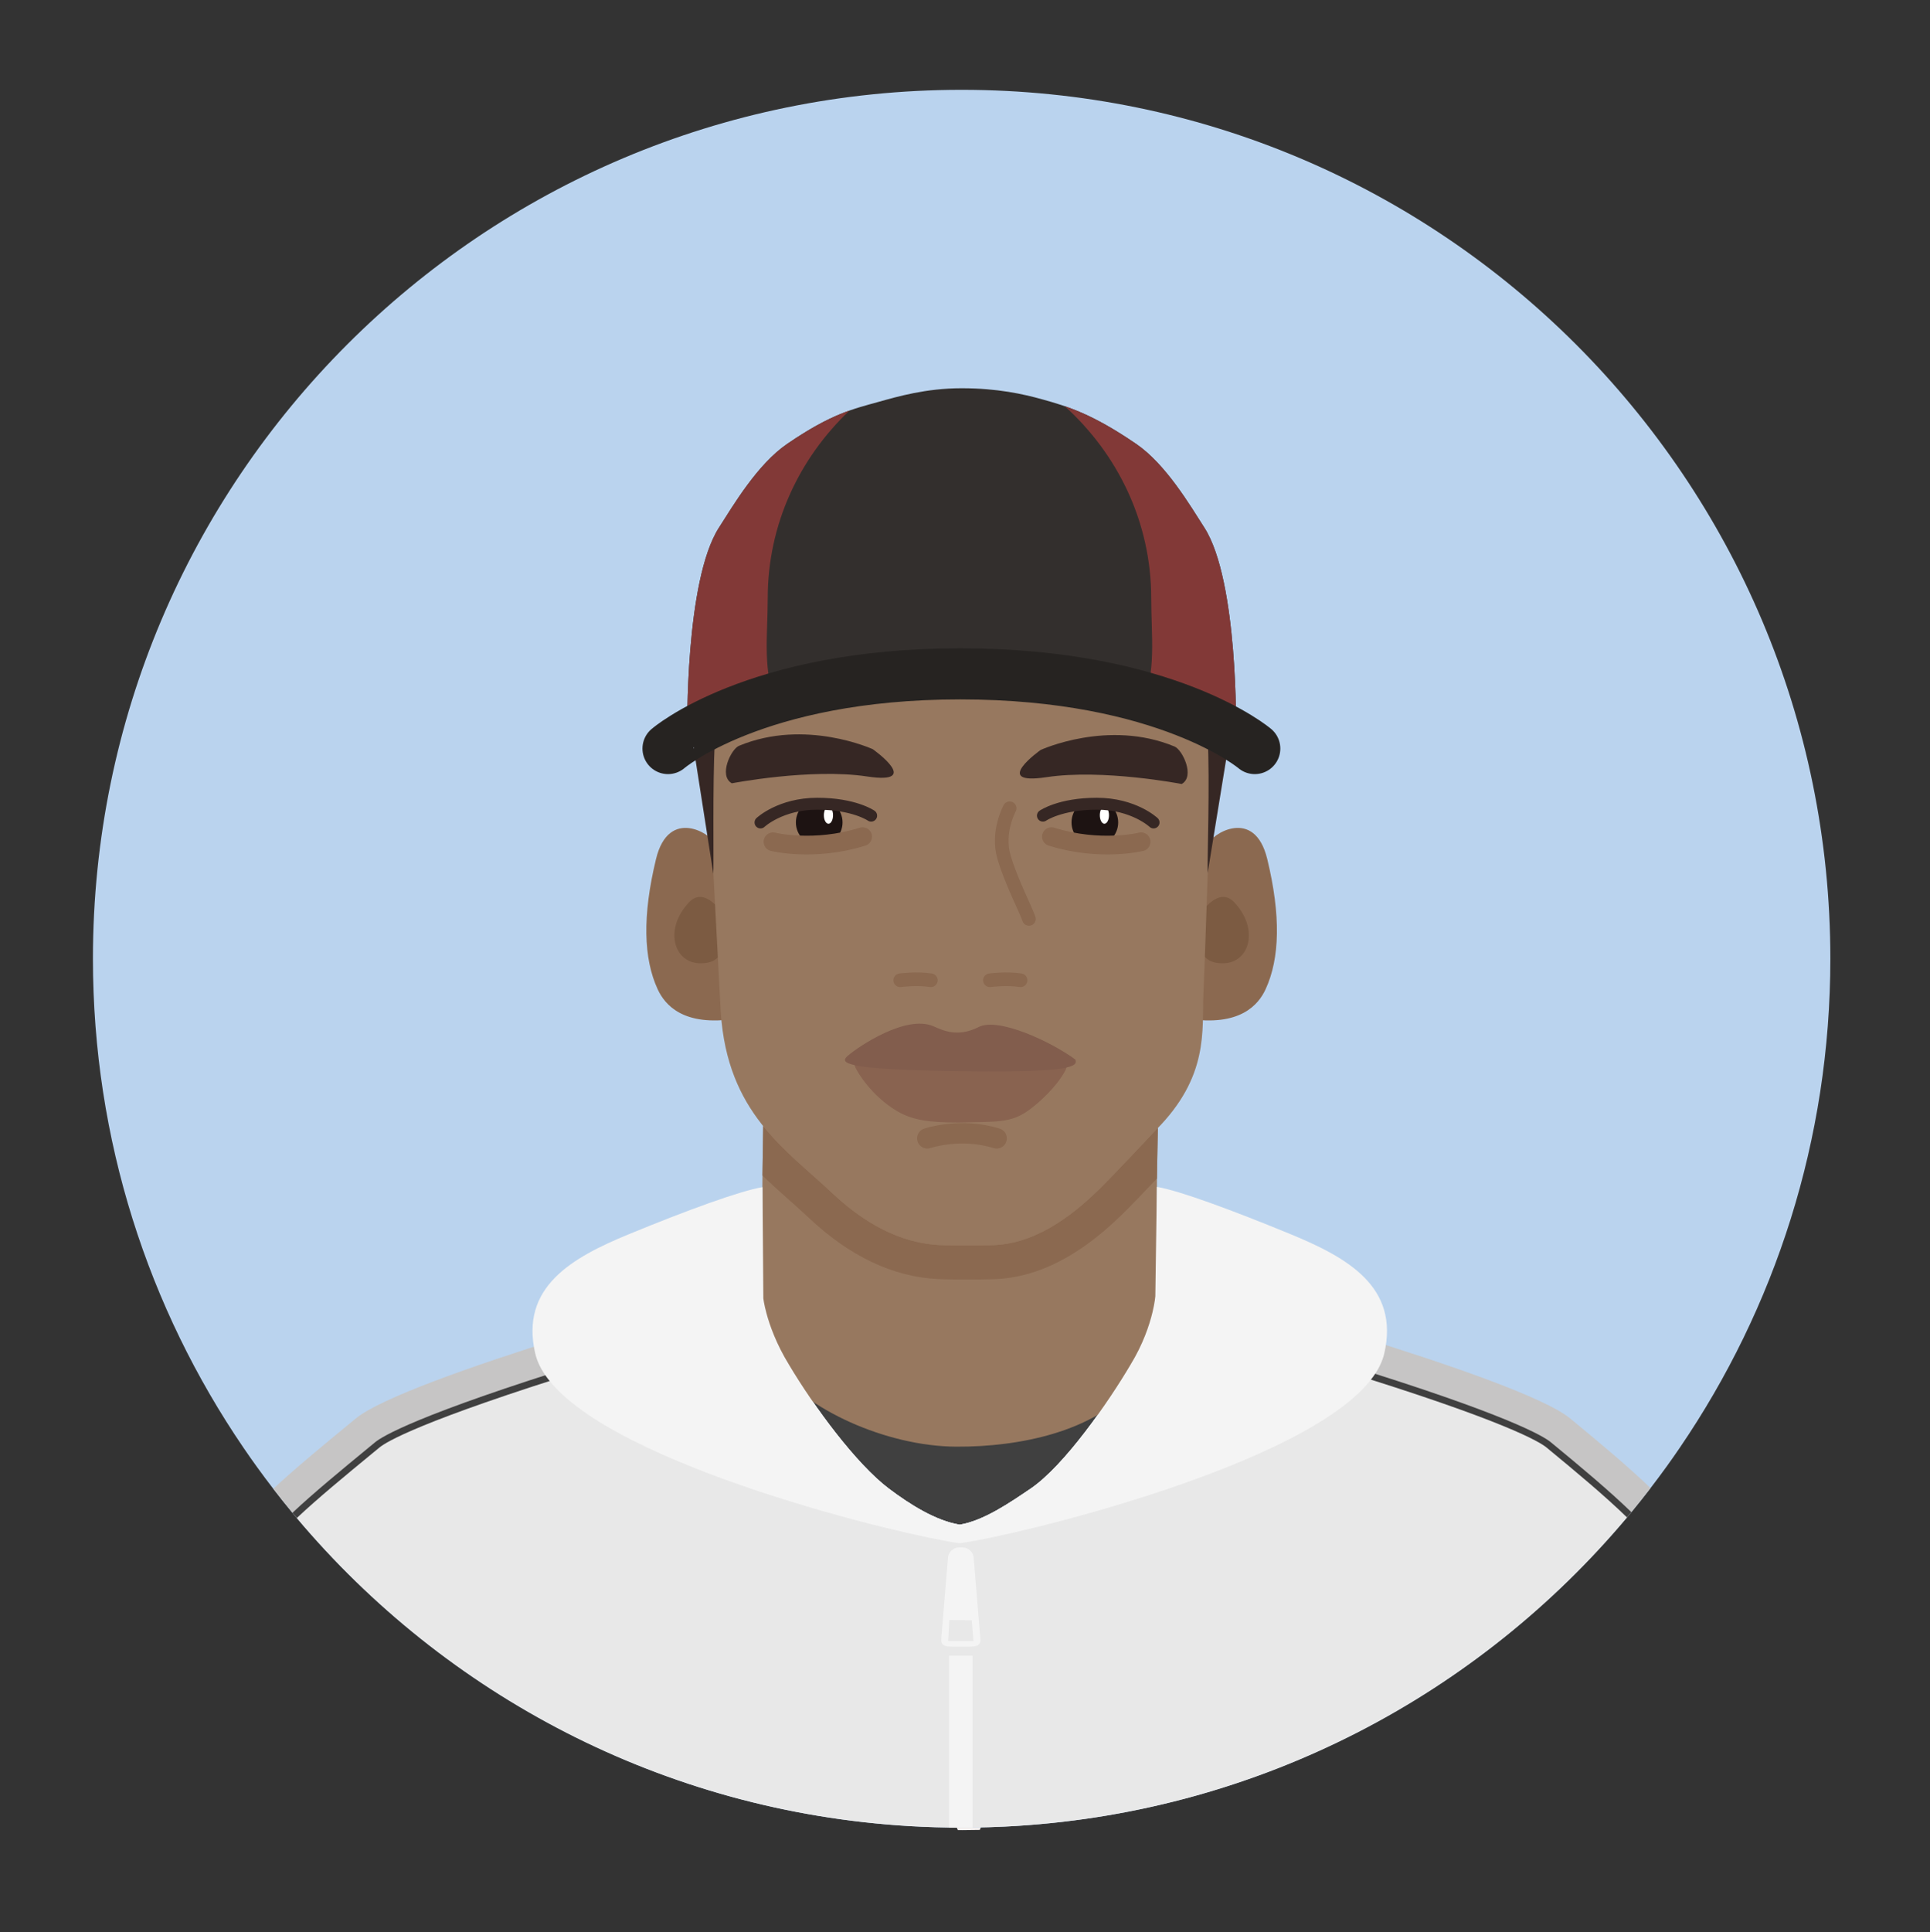 <?xml version="1.0" encoding="utf-8"?>
<!-- Generator: Adobe Illustrator 16.0.0, SVG Export Plug-In . SVG Version: 6.00 Build 0)  -->
<!DOCTYPE svg PUBLIC "-//W3C//DTD SVG 1.1//EN" "http://www.w3.org/Graphics/SVG/1.1/DTD/svg11.dtd">
<svg version="1.1" id="Layer_1" xmlns="http://www.w3.org/2000/svg" xmlns:xlink="http://www.w3.org/1999/xlink" x="0px" y="0px"
	 width="1133.673px" height="1134.694px" viewBox="0 0 1133.673 1134.694" enable-background="new 0 0 1133.673 1134.694"
	 xml:space="preserve">
<rect x="0" y="0" width="1133.673" height="1134.694" fill="#333333" stroke="none"/>
<path fill="#F4F0EF" d="M576.561,1070.349c0,1.57-0.38,3.03-1.05,4.29c-3.37,0.08-6.75,0.12-10.12,0.13c-0.91,0-1.82,0-2.721-0.01
	c-0.709-1.28-1.109-2.79-1.109-4.41c0-4.68,3.35-8.46,7.5-8.46C573.202,1061.889,576.561,1065.669,576.561,1070.349z"/>
<g>
	<path fill="#BAD3EE" d="M1075.143,563.02c0,106.439-32.59,205.27-88.35,287.039c-2.531,3.73-5.121,7.422-7.76,11.08
		c-3.102,4.301-6.271,8.551-9.5,12.75c-3.67,4.781-7.432,9.49-11.271,14.131c-0.42,0.52-0.85,1.029-1.279,1.539
		c-0.43,0.521-0.859,1.031-1.291,1.541c-87.02,103.59-214.488,172.07-358.078,181.17c-2.49,0.16-4.99,0.301-7.49,0.42
		c-6.26,0.301-12.531,0.49-18.811,0.57c-1.689,0.02-3.371,0.039-5.061,0.039c-1.57,0-3.129,0-4.69-0.01
		c-1.37-0.01-2.739-0.02-4.109-0.039c-5.23-0.08-10.45-0.23-15.67-0.461c-2.53-0.109-5.061-0.24-7.591-0.389
		c-144.27-8.561-272.409-77.051-359.85-180.932c-0.43-0.51-0.86-1.02-1.29-1.529c-0.42-0.51-0.85-1.02-1.28-1.539
		c-3.84-4.631-7.59-9.33-11.26-14.102c-3.189-4.129-6.32-8.318-9.38-12.549c-2.76-3.811-5.47-7.67-8.12-11.561
		c-55.811-81.8-88.43-180.68-88.43-287.17c0-281.82,228.46-510.27,510.28-510.27C846.682,52.75,1075.143,281.2,1075.143,563.02z"/>
	<path fill="#404040" d="M676.963,770.661c-1.811,7.489-5.5,18.709-12.91,30.789c-12.67,21.551-38.83,59.34-58.75,72.82
		c-11.92,8.061-27.48,18.811-41.55,21.109c-14.07-2.299-29.04-11.709-41.55-21.109c-19.23-14.439-44.15-48.27-58.75-72.82
		c-7.46-12.16-11.301-23.05-13.23-30.199c1.04-0.291,1.93-0.53,2.66-0.73h223.559C676.614,770.57,676.784,770.61,676.963,770.661z"
		/>
	<path fill="#E8E8E8" d="M956.983,889.559c-0.43,0.521-0.859,1.031-1.291,1.541c-87.02,103.59-214.488,172.07-358.078,181.17
		c-2.49,0.16-4.99,0.301-7.49,0.42c-6.26,0.301-12.531,0.49-18.811,0.57c-1.689,0.02-3.371,0.039-5.061,0.039
		c-1.57,0-3.129,0-4.69-0.01c-1.37-0.01-2.739-0.02-4.109-0.039c-5.23-0.08-10.45-0.23-15.67-0.461
		c-2.53-0.109-5.061-0.24-7.591-0.389c-144.27-8.561-272.409-77.051-359.85-180.932c-0.43-0.51-0.86-1.02-1.29-1.529
		c2.15-2.02,4.39-4.07,6.72-6.16c0.78-0.699,1.57-1.4,2.36-2.1c1.44-1.279,2.92-2.57,4.42-3.881c1-0.869,2.021-1.75,3.05-2.619
		c0.511-0.439,1.03-0.891,1.55-1.33c8.311-7.109,17.391-14.58,26.98-22.471l3.56-2.93c0.12-0.1,0.25-0.209,0.41-0.32
		c0.12-0.1,0.261-0.199,0.41-0.309c0.17-0.121,0.36-0.262,0.57-0.4c0.2-0.131,0.42-0.281,0.649-0.43c0.24-0.15,0.5-0.32,0.78-0.49
		s0.58-0.35,0.9-0.541c0.189-0.119,0.39-0.229,0.59-0.35c0.85-0.49,1.82-1.02,2.95-1.609c0.229-0.131,0.47-0.25,0.72-0.381
		c0.25-0.129,0.51-0.26,0.77-0.389c0.521-0.262,1.07-0.541,1.65-0.82c0.29-0.15,0.59-0.291,0.9-0.441
		c0.3-0.148,0.62-0.299,0.939-0.449c0.8-0.381,1.641-0.779,2.54-1.189c0.55-0.25,1.11-0.51,1.7-0.771
		c0.77-0.35,1.58-0.699,2.42-1.068c0.42-0.191,0.85-0.371,1.29-0.561c2.51-1.09,5.31-2.26,8.45-3.529
		c0.42-0.17,0.859-0.342,1.3-0.521c0.71-0.279,1.43-0.57,2.17-0.859c0.37-0.15,0.74-0.289,1.12-0.439
		c0.37-0.15,0.76-0.301,1.14-0.451c0.62-0.24,1.25-0.49,1.88-0.729c0,0,0,0,0.011,0c0.63-0.25,1.279-0.5,1.939-0.75
		c0.061-0.021,0.13-0.051,0.19-0.07c0.6-0.23,1.2-0.461,1.81-0.691c0.391-0.148,0.771-0.289,1.17-0.439
		c1.561-0.6,3.19-1.199,4.87-1.82c1.271-0.459,2.57-0.939,3.9-1.43c0.58-0.219,1.17-0.43,1.77-0.641c2.53-0.92,5.19-1.869,7.98-2.85
		c0.97-0.34,1.95-0.68,2.95-1.029c1.989-0.699,4.05-1.41,6.18-2.141c0.53-0.18,1.06-0.369,1.6-0.549
		c1.08-0.371,2.17-0.74,3.28-1.121c0.71-0.23,1.41-0.469,2.13-0.719c2.11-0.711,4.28-1.432,6.51-2.17
		c1.051-0.352,2.11-0.701,3.181-1.061c1.12-0.361,2.25-0.74,3.399-1.121c0.891-0.289,1.79-0.59,2.7-0.879
		c0.64-0.201,1.28-0.41,1.93-0.631c1.95-0.629,3.94-1.27,5.96-1.92c0.681-0.219,1.36-0.439,2.04-0.66
		c0.69-0.219,1.381-0.439,2.07-0.66c2.09-0.66,4.21-1.329,6.37-2.02c1.38-0.43,2.77-0.869,4.17-1.31c3.03-0.95,6.15-1.921,9.34-2.91
		c8.29-2.569,16.521-5.069,24.521-7.47c1.06-0.32,2.109-0.641,3.16-0.95c0.79-0.24,1.59-0.479,2.38-0.71
		c0.79-0.24,1.59-0.48,2.37-0.71c1.05-0.31,2.079-0.61,3.109-0.921c0.24-0.069,0.48-0.139,0.71-0.209
		c1.181-0.35,2.36-0.7,3.521-1.041c1.399-0.42,2.8-0.819,4.17-1.229c1.25-0.36,2.49-0.729,3.72-1.09c0.67-0.19,1.33-0.38,1.99-0.58
		c0.64-0.18,1.27-0.37,1.899-0.55c1.73-0.51,3.44-1,5.12-1.49c0.771-0.22,1.54-0.449,2.29-0.66c7.33-2.119,14.141-4.07,20.23-5.789
		c0.819-0.23,1.63-0.461,2.43-0.69c0.24-0.07,0.48-0.14,0.72-0.2c0.811-0.23,1.61-0.46,2.391-0.68c0.67-0.19,1.319-0.37,1.97-0.551
		c0.72-0.199,1.42-0.399,2.11-0.59c0.43-0.13,0.859-0.24,1.279-0.359c0.721-0.211,1.42-0.4,2.101-0.59
		c0.26-0.07,0.51-0.141,0.76-0.211c0.26-0.08,0.51-0.14,0.76-0.209c0.391-0.11,0.771-0.221,1.141-0.32
		c0.22-0.061,0.43-0.12,0.64-0.18c0.87-0.24,1.7-0.471,2.5-0.701c0.5-0.129,0.97-0.26,1.43-0.389c0.19-0.051,0.38-0.101,0.561-0.15
		c0.62-0.17,1.21-0.34,1.779-0.49c0.08-0.03,0.16-0.051,0.24-0.07c0.2-0.06,0.4-0.109,0.59-0.16c0.04-0.01,0.07-0.029,0.101-0.029
		c0.03-0.01,0.06-0.021,0.09-0.021c0.74-0.21,1.42-0.399,2.05-0.569c1.93,7.149,5.771,18.039,13.23,30.199
		c14.6,24.551,39.52,58.381,58.75,72.82c12.51,9.4,27.479,18.811,41.55,21.109c14.07-2.299,29.63-13.049,41.55-21.109
		c19.92-13.48,46.08-51.27,58.75-72.82c7.41-12.08,11.1-23.3,12.91-30.789c0.75,0.199,1.59,0.43,2.52,0.68
		c0.17,0.05,0.35,0.1,0.529,0.15c0.631,0.17,1.291,0.359,2,0.549c0.25,0.07,0.5,0.141,0.76,0.201c0.65,0.18,1.342,0.369,2.051,0.559
		c0.02,0.011,0.041,0.021,0.061,0.021c0.84,0.24,1.73,0.479,2.65,0.729s1.879,0.511,2.879,0.791c0.08,0.029,0.17,0.05,0.26,0.07
		c0.84,0.229,1.711,0.469,2.611,0.719c0.439,0.131,0.898,0.25,1.359,0.381c1.129,0.32,2.311,0.64,3.52,0.98
		c0.92,0.26,1.859,0.52,2.83,0.789c0.83,0.23,1.67,0.461,2.529,0.7c0.641,0.181,1.281,0.36,1.941,0.55
		c0.51,0.141,1.029,0.28,1.549,0.43c0.461,0.131,0.92,0.261,1.391,0.391c0.561,0.16,1.119,0.32,1.689,0.47
		c1.85,0.53,3.74,1.06,5.68,1.61c1.041,0.3,2.092,0.59,3.15,0.89c0.621,0.181,1.24,0.36,1.871,0.54
		c1.059,0.301,2.139,0.6,3.219,0.91c0.82,0.24,1.641,0.471,2.471,0.71c0.641,0.181,1.289,0.37,1.939,0.56
		c0.66,0.19,1.311,0.371,1.971,0.561c0.27,0.08,0.539,0.15,0.811,0.23c0.67,0.199,1.35,0.39,2.029,0.59
		c1.359,0.39,2.74,0.789,4.131,1.189c0.959,0.28,1.93,0.561,2.898,0.85c0.371,0.101,0.73,0.211,1.102,0.32
		c1.1,0.311,2.219,0.641,3.34,0.971c0.039,0.01,0.068,0.02,0.109,0.029c1.16,0.33,2.33,0.68,3.52,1.03
		c0.051,0.021,0.109,0.03,0.16,0.05c3,0.881,6.041,1.77,9.121,2.68c1.119,0.33,2.238,0.67,3.369,1
		c5.641,1.681,11.391,3.4,17.199,5.16c1.371,0.42,2.74,0.84,4.121,1.26c0.08,0.021,0.16,0.051,0.24,0.07
		c1.439,0.44,2.879,0.891,4.33,1.33c4.629,1.42,9.1,2.811,13.389,4.16c0.721,0.221,1.43,0.45,2.141,0.67
		c2.82,0.891,5.57,1.76,8.26,2.619c0.67,0.211,1.34,0.432,2,0.641c0.66,0.211,1.311,0.42,1.961,0.631
		c3.459,1.109,6.779,2.189,9.99,3.24c1.639,0.539,3.26,1.068,4.84,1.6c1.67,0.549,3.309,1.1,4.91,1.639
		c0.52,0.172,1.039,0.352,1.549,0.521c1.029,0.34,2.041,0.689,3.041,1.029c0.449,0.15,0.889,0.301,1.33,0.439
		c1.869,0.641,3.68,1.271,5.449,1.881c0.5,0.17,1,0.34,1.5,0.52c0.58,0.201,1.15,0.4,1.709,0.59c0.891,0.311,1.771,0.621,2.641,0.93
		c0.471,0.16,0.939,0.33,1.41,0.49c0.461,0.17,0.92,0.33,1.381,0.49c1.35,0.48,2.66,0.951,3.939,1.41
		c2.721,0.98,5.301,1.92,7.74,2.83c1.02,0.381,2.01,0.75,2.969,1.109c0.771,0.291,1.531,0.58,2.271,0.861
		c0.67,0.26,1.33,0.51,1.979,0.76c0.32,0.119,0.641,0.24,0.961,0.369c0.131,0.051,0.27,0.1,0.4,0.15c0.5,0.189,0.99,0.391,1.48,0.58
		c0.18,0.061,0.35,0.131,0.52,0.199c0.33,0.131,0.65,0.25,0.969,0.381c0.41,0.16,0.801,0.32,1.201,0.48
		c0.549,0.209,1.08,0.42,1.609,0.639c0.311,0.121,0.631,0.25,0.939,0.381c1.102,0.439,2.16,0.869,3.191,1.301
		c0.51,0.209,1.01,0.408,1.5,0.619c3.93,1.641,7.229,3.1,10,4.391c0.699,0.32,1.359,0.629,1.979,0.93
		c0.631,0.299,1.221,0.59,1.791,0.869c0.289,0.141,0.561,0.281,0.83,0.42c0.27,0.131,0.529,0.26,0.789,0.4
		c0.51,0.26,0.99,0.51,1.441,0.75c0.24,0.131,0.479,0.25,0.709,0.381c0.609,0.33,1.17,0.639,1.68,0.93
		c0.41,0.24,0.791,0.459,1.141,0.67c0.26,0.16,0.51,0.32,0.74,0.459c0.141,0.08,0.27,0.17,0.391,0.25
		c0.189,0.121,0.369,0.24,0.529,0.34c0.459,0.311,0.84,0.592,1.141,0.82c0.039,0.031,0.09,0.061,0.129,0.09
		c0.01,0.012,0.01,0.012,0.02,0.021c0.021,0.02,0.031,0.029,0.051,0.039c0.08,0.061,0.15,0.121,0.211,0.17
		c1.26,1.041,2.5,2.061,3.738,3.08c2.471,2.051,4.91,4.07,7.311,6.061c1.201,1,2.391,1.99,3.57,2.98
		c1.18,0.979,2.35,1.969,3.51,2.939c1.16,0.98,2.311,1.949,3.439,2.92c1.141,0.959,2.26,1.92,3.371,2.879
		c1.109,0.961,2.219,1.91,3.299,2.842c1.932,1.68,3.82,3.34,5.66,4.969c0.23,0.211,0.471,0.42,0.701,0.621
		c1.039,0.92,2.059,1.84,3.059,2.74c2.592,2.35,5.07,4.648,7.451,6.908C955.493,888.12,956.243,888.84,956.983,889.559z"/>
	<g>
		<path fill="#97785F" d="M680.633,626.54c0,0-0.131,10.11-0.371,25.42c-0.049,3.271-0.109,6.771-0.16,10.471c0,0,0,0,0,0.01
			c-0.129,7.43-0.27,15.63-0.439,24.21c-0.029,1.8-0.061,3.61-0.08,5.44c-0.16,19.539,0.59,40.56,0.48,58.689
			c-0.029,4.03-0.1,7.92-0.23,11.61c-0.109,3.13-0.23,6.13-0.35,8.96c-0.48,11.609-1.01,20.41-1.57,24.41
			c-2.65,7.359-8.67,13.84-13.689,19.51c-22.07,25.029-64.371,34.49-102.5,34.301c-41.3-0.23-88.83-22.09-106.979-47.381
			c-2.061-2.87-3.74-5.79-4.98-8.72c-0.74-4-1.26-11.681-1.59-21.66c-0.14-4.11-0.25-8.61-0.33-13.399
			c-0.04-2.341-0.07-4.75-0.1-7.221c-0.2-18.51-0.091-40.359,0.14-60.88c0.03-2.06,0.05-4.101,0.08-6.12
			c0.1-8.01,0.21-15.73,0.34-22.88c0.04-2.899,0.09-5.71,0.14-8.41c0.351-19.75,0.7-33.43,0.7-33.43c1.29,1.26,2.63,2.489,3.99,3.69
			c8.31,7.359,17.81,13.859,28.48,21.239c13.92,9.63,45.59,28.91,75.529,28.94c0,0,27.151,3.75,59.19-9.24
			c17.16-6.95,35.471-15.78,51.971-28.801C671.772,632.581,677.352,629.67,680.633,626.54z"/>
		<g>
			<path fill="#8B6950" d="M420.025,495.666c-1.735-5.667-27.189-22.166-34.689,8.834c-8.036,33.218-7.403,58.33,1,76.5
				c4.162,9,14.991,22.166,46.209,17.166S427.703,520.75,420.025,495.666z"/>
			<path fill="#7C5B42" d="M425.81,538.418c0,0-11.16-18.889-20.932-8.659c-14.875,15.574-9.335,35.343,5.861,35.926
				c15.194,0.582,13.998-12.173,13.998-12.173L425.81,538.418z"/>
		</g>
		<g>
			<path fill="#8B6950" d="M709.694,495.666c1.734-5.667,27.189-22.166,34.689,8.834c8.035,33.218,7.402,58.33-1,76.5
				c-4.162,9-14.992,22.166-46.209,17.166C665.956,593.167,702.016,520.75,709.694,495.666z"/>
			<path fill="#7C5B42" d="M703.909,538.418c0,0,11.16-18.889,20.932-8.659c14.875,15.574,9.336,35.343-5.861,35.926
				c-15.193,0.582-13.998-12.173-13.998-12.173L703.909,538.418z"/>
		</g>
		<path fill="#8B6950" d="M678.883,663.67c0,0-24.471,26.149-33,34.5c-12.5,12.22-34.701,31.75-61.67,33
			c-8.08,0.369-23.96,0.39-32.161,0c-17.52-0.84-39.34-8-63.17-30.5c-13.4-12.65-28.32-24.11-40.58-39.36
			c-0.13,7.149-0.24,14.87-0.34,22.88c-0.03,2.02-0.05,4.061-0.08,6.12c5.3,5.17,10.63,9.91,15.7,14.42
			c4.05,3.601,7.88,7,11.569,10.479c23.921,22.58,49.48,34.67,75.95,35.931c5.65,0.271,13.011,0.31,16.89,0.31
			c6.67,0,12.92-0.109,17.15-0.3c15.289-0.71,30.75-5.899,45.949-15.42c12.43-7.78,22.371-17,28.781-23.271
			c4.369-4.279,12.52-12.789,19.709-20.369c0.02-1.83,0.051-3.641,0.08-5.44c0.17-8.58,0.311-16.78,0.439-24.21
			C679.704,662.85,679.293,663.26,678.883,663.67z"/>
		<path fill="#97785F" d="M711.883,435.17c0,0-3.5,114-5,148.5c-0.92,21.17,3.5,48.5-28,80c0,0-24.471,26.149-33,34.5
			c-12.5,12.22-34.701,31.75-61.67,33c-8.08,0.369-23.96,0.39-32.161,0c-17.52-0.84-39.34-8-63.17-30.5
			c-27.51-25.971-61.5-47-65.5-106l-4.96-93.7l-2.04-64.8l5.85-3.93l39.82-26.74l103-12.66l109.331,11.66L711.883,435.17z"/>
		<path fill="#362724" d="M709.383,433c1.359,26.16-0.32,74.105,0,79.625l11.75-72.125L709.383,433z"/>
		<path fill="#362724" d="M419.883,435c-1.359,26.16-0.555,72.605-0.875,78.125l-11.625-74.375L419.883,435z"/>
		<path fill="#332F2D" d="M726.026,429.667c0,0,1.473-88.514-18.604-119.799c-8.408-13.103-22.605-37.234-40.068-49.18
			c-25.973-17.769-40.324-22.031-55.211-26.188c-11.092-3.097-26.355-6.5-47.105-6.5h-0.333c-20.75,0-37.548,4.903-48.639,8
			c-14.889,4.157-27.705,6.919-53.678,24.688c-17.462,11.946-31.661,36.078-40.068,49.18
			c-20.075,31.285-18.603,119.799-18.603,119.799L560.209,390.5L726.026,429.667z"/>
		<path fill="#823937" d="M726.022,429.67l-55.611-15.1c9.068-19.34,5.797-40.77,5.797-63.32c0-44.39-19.518-84.43-50.812-112.73
			c11.041,3.8,23.6,9.61,41.963,22.17c17.459,11.94,31.658,36.08,40.062,49.18C727.497,341.15,726.022,429.67,726.022,429.67z"/>
		<path fill="#823937" d="M450.963,351.25c0,22.46-3.313,43.81,5.682,63.09l-52.931,15.33c0,0-1.465-88.52,18.603-119.8
			c8.413-13.1,22.611-37.24,40.072-49.18c16.016-10.96,27.035-16.21,36.612-19.6C469.336,269.21,450.963,308.19,450.963,351.25z"/>
		<path fill="none" stroke="#8B6950" stroke-width="8" stroke-linecap="round" stroke-miterlimit="10" d="M593.049,474.667
			c0,0-7.666,14-3.332,28.667C594.049,518,602.049,533,604.383,539.667"/>
		<g>
			<path fill="none" stroke="#8B6950" stroke-width="8" stroke-linecap="round" stroke-miterlimit="10" d="M581.465,575.667
				c0,0,9.668-1.333,18,0"/>
			<path fill="none" stroke="#8B6950" stroke-width="8" stroke-linecap="round" stroke-miterlimit="10" d="M528.8,575.667
				c0,0,9.667-1.333,18,0"/>
		</g>
		<path fill="#896350" d="M525.811,619.709l-0.021-0.06c0.286,0.591,1.535,2.931,4.248,5.729c7.309-2.43,20.242-4.049,34.967-4.049
			c14.607,0,27.437,1.59,34.777,3.989c1.451-1.979,2.754-4.239,4.109-6.8c3.008-5.68,8.412-3.609,14.428-0.77
			c6.018,2.84,10.371,5.379,7.363,11.06c-4.844,9.143-15.074,18.726-21.955,23.565c-10.129,7.122-18.662,6.284-38.405,6.785
			c-0.879,0.029-1.747,0.039-2.605,0.039c-16.792,0-26.774-1.355-35.808-6.699c-15.372-9.096-23.344-23.373-23.703-24.211
			c0,0-3.353-4.956-0.351-9.289S525.811,619.709,525.811,619.709z"/>
		<path fill="#825D4D" d="M498.006,620c6.551-5.667,34.326-24.218,50.252-17.334c5.509,2.382,14.162,6.812,26.606,0.459
			c11.508-5.875,42.607,8.625,56.828,19.125c1.553,4.25-2.672,7.75-69.558,6.75C495.248,628,493.017,624.315,498.006,620z"/>
		<path fill="none" stroke="#8B6950" stroke-width="12" stroke-linecap="round" stroke-miterlimit="10" d="M544.716,668.5
			c0,0,19.333-6.666,40.666,0"/>
		<path fill="none" stroke="#262321" stroke-width="30" stroke-linecap="round" stroke-miterlimit="10" d="M392.385,439.6
			c0,0.001,50.815-43.866,171.596-43.866c121.518,0,173.069,43.866,173.069,43.866"/>
		<g>
			<circle fill="#1D1312" cx="481.207" cy="482.968" r="13.705"/>
		</g>
		<path fill="none" stroke="#8B6950" stroke-width="11" stroke-linecap="round" stroke-miterlimit="10" d="M454.05,494.333
			c0,0,24,6,52.667-3"/>
		<path fill="#362724" d="M512.717,440c0,0-39.667-18.25-78.667-2c-4.553,1.897-12.167,17.5-4.167,22c0,0,46.5-9,79.5-4
			S512.717,440,512.717,440z"/>
		<ellipse fill="#FFFFFF" cx="486.633" cy="478.75" rx="2.694" ry="5.004"/>
		<path fill="none" stroke="#362724" stroke-width="7" stroke-linecap="round" stroke-miterlimit="10" d="M446.716,483
			c0,0,11.668-11,33.334-11s31.666,7,31.666,7"/>
		<g>
			<circle fill="#1D1312" cx="643.108" cy="482.968" r="13.705"/>
		</g>
		<path fill="none" stroke="#8B6950" stroke-width="11" stroke-linecap="round" stroke-miterlimit="10" d="M670.266,494.333
			c0,0-24,6-52.668-3"/>
		<ellipse fill="#FFFFFF" cx="648.716" cy="478.75" rx="2.694" ry="5.004"/>
		<path fill="none" stroke="#362724" stroke-width="7" stroke-linecap="round" stroke-miterlimit="10" d="M677.6,483
			c0,0-11.668-11-33.334-11s-31.666,7-31.666,7"/>
		<path fill="#825D4D" d="M564.133,629L564.133,629z"/>
		<path fill="#825D4D" d="M574.049,602.333L574.049,602.333z"/>
		<path fill="#362724" d="M611.284,440.412c0,0,39.668-18.25,78.668-2c4.553,1.897,12.166,17.5,4.166,22c0,0-46.5-9-79.5-4
			S611.284,440.412,611.284,440.412z"/>
	</g>
	<path fill="#C6C5C5" d="M448.173,771.81c-0.03,0.01-0.06,0.021-0.09,0.03c-0.03,0-0.061,0.02-0.101,0.029
		c-0.189,0.051-0.39,0.101-0.59,0.16c-0.08,0.02-0.16,0.04-0.24,0.07c-0.569,0.15-1.159,0.32-1.779,0.49
		c-0.181,0.05-0.37,0.1-0.561,0.15c-0.46,0.129-0.93,0.26-1.43,0.389c-0.8,0.23-1.63,0.461-2.5,0.701
		c-0.21,0.06-0.42,0.119-0.64,0.18c-0.37,0.1-0.75,0.21-1.141,0.32c-0.25,0.069-0.5,0.129-0.76,0.209
		c-0.25,0.07-0.5,0.141-0.76,0.211c-0.681,0.189-1.38,0.379-2.101,0.59c-0.42,0.119-0.85,0.229-1.279,0.359
		c-0.69,0.19-1.391,0.391-2.11,0.59c-0.65,0.181-1.3,0.36-1.97,0.551c-0.78,0.22-1.58,0.449-2.391,0.68
		c-0.239,0.061-0.479,0.13-0.72,0.2c-0.8,0.229-1.61,0.46-2.43,0.69c-6.09,1.719-12.9,3.67-20.23,5.789
		c-0.75,0.211-1.52,0.44-2.29,0.66c-1.68,0.49-3.39,0.98-5.12,1.49c-0.63,0.18-1.26,0.37-1.899,0.55c-0.66,0.2-1.32,0.39-1.99,0.58
		c-1.229,0.36-2.47,0.729-3.72,1.09c-1.37,0.41-2.771,0.81-4.17,1.229c-1.16,0.341-2.34,0.691-3.521,1.041
		c-0.229,0.07-0.47,0.14-0.71,0.209c-1.03,0.311-2.06,0.611-3.109,0.921c-0.78,0.229-1.58,0.47-2.37,0.71
		c-0.79,0.23-1.59,0.47-2.38,0.71c-1.051,0.31-2.101,0.63-3.16,0.95c-8,2.4-16.23,4.9-24.521,7.47c-3.189,0.989-6.31,1.96-9.34,2.91
		c-1.4,0.44-2.79,0.88-4.17,1.31c-2.16,0.69-4.28,1.359-6.37,2.02c-0.689,0.221-1.38,0.441-2.07,0.66
		c-0.68,0.221-1.359,0.441-2.04,0.66c-2.02,0.65-4.01,1.291-5.96,1.92c-0.649,0.221-1.29,0.43-1.93,0.631
		c-0.91,0.289-1.81,0.59-2.7,0.879c-1.149,0.381-2.279,0.76-3.399,1.121c-1.07,0.359-2.13,0.709-3.181,1.061
		c-2.229,0.738-4.399,1.459-6.51,2.17c-0.72,0.25-1.42,0.488-2.13,0.719c-1.11,0.381-2.2,0.75-3.28,1.121
		c-0.54,0.18-1.069,0.369-1.6,0.549c-2.13,0.73-4.19,1.441-6.18,2.141c-1,0.35-1.98,0.689-2.95,1.029
		c-2.79,0.98-5.45,1.93-7.98,2.85c-0.6,0.211-1.189,0.422-1.77,0.641c-1.33,0.49-2.63,0.971-3.9,1.43
		c-1.68,0.631-3.31,1.23-4.87,1.82c-0.399,0.15-0.779,0.291-1.17,0.439c-0.609,0.23-1.21,0.461-1.81,0.691
		c-0.061,0.02-0.13,0.049-0.19,0.07c-0.66,0.25-1.31,0.5-1.939,0.75c-0.011,0-0.011,0-0.011,0c-0.63,0.238-1.26,0.488-1.88,0.729
		c-0.38,0.15-0.77,0.301-1.14,0.451c-0.38,0.15-0.75,0.289-1.12,0.439c-0.74,0.289-1.46,0.58-2.17,0.859
		c-0.44,0.18-0.88,0.352-1.3,0.521c-3.141,1.27-5.94,2.439-8.45,3.529c-0.44,0.189-0.87,0.369-1.29,0.561
		c-0.84,0.369-1.65,0.719-2.42,1.068c-0.59,0.262-1.15,0.521-1.7,0.771c-0.899,0.41-1.74,0.809-2.54,1.189
		c-0.319,0.15-0.64,0.301-0.939,0.449c-0.311,0.15-0.61,0.291-0.9,0.441c-0.58,0.279-1.13,0.549-1.65,0.82
		c-0.27,0.129-0.52,0.26-0.77,0.389c-0.25,0.131-0.49,0.25-0.72,0.381c-1.13,0.59-2.101,1.119-2.95,1.609
		c-0.2,0.121-0.4,0.23-0.59,0.35c-0.32,0.18-0.62,0.361-0.9,0.541c-0.28,0.17-0.54,0.34-0.78,0.49
		c-0.229,0.148-0.449,0.299-0.649,0.43c-0.21,0.139-0.4,0.279-0.57,0.4c-0.149,0.109-0.29,0.209-0.41,0.309
		c-0.16,0.111-0.29,0.221-0.41,0.32l-3.56,2.93c-9.59,7.891-18.67,15.361-26.98,22.471c-0.52,0.43-1.039,0.881-1.55,1.33
		c-1.029,0.869-2.05,1.75-3.05,2.619c-1.51,1.301-2.979,2.59-4.42,3.881c-0.79,0.699-1.58,1.4-2.36,2.1
		c-2.33,2.09-4.569,4.141-6.72,6.16c-0.42-0.51-0.85-1.02-1.28-1.539c-3.84-4.631-7.59-9.33-11.26-14.102
		c13.7-12.76,30.47-26.469,48.47-41.289c29.07-23.961,214.92-75.32,238.761-81.82L448.173,771.81z"/>
	<path fill="#C6C5C5" d="M969.534,873.889c-3.67,4.781-7.432,9.49-11.271,14.131c-0.42,0.52-0.85,1.029-1.279,1.539
		c-0.74-0.719-1.49-1.439-2.26-2.17c-2.381-2.26-4.859-4.559-7.451-6.908c-1-0.9-2.02-1.82-3.059-2.74
		c-0.23-0.201-0.471-0.41-0.701-0.621c-1.84-1.629-3.729-3.289-5.66-4.969c-1.08-0.932-2.189-1.881-3.299-2.842
		c-1.111-0.959-2.23-1.92-3.371-2.879c-1.129-0.971-2.279-1.939-3.439-2.92c-1.16-0.971-2.33-1.961-3.51-2.939
		c-1.18-0.99-2.369-1.98-3.57-2.98c-2.4-1.99-4.84-4.01-7.311-6.061c-1.238-1.02-2.479-2.039-3.738-3.08
		c-0.061-0.049-0.131-0.109-0.211-0.17c-0.02-0.01-0.029-0.02-0.051-0.039c-0.01-0.01-0.01-0.01-0.02-0.021
		c-0.039-0.029-0.09-0.059-0.129-0.09c-0.301-0.229-0.682-0.51-1.141-0.82c-0.16-0.109-0.34-0.219-0.529-0.34
		c-0.121-0.08-0.25-0.17-0.391-0.25c-0.23-0.148-0.48-0.299-0.74-0.459c-0.35-0.211-0.73-0.43-1.141-0.67
		c-0.51-0.291-1.07-0.6-1.68-0.93c-0.23-0.131-0.469-0.25-0.709-0.381c-0.451-0.24-0.932-0.49-1.441-0.75
		c-0.26-0.141-0.52-0.27-0.789-0.4c-0.27-0.139-0.541-0.279-0.83-0.42c-0.57-0.279-1.16-0.57-1.791-0.869
		c-0.619-0.301-1.279-0.609-1.979-0.93c-2.771-1.291-6.07-2.75-10-4.391c-0.49-0.211-0.99-0.41-1.5-0.619
		c-1.031-0.432-2.09-0.861-3.191-1.301c-0.309-0.131-0.629-0.26-0.939-0.381c-0.529-0.219-1.061-0.43-1.609-0.639
		c-0.4-0.16-0.791-0.32-1.201-0.48c-0.318-0.131-0.639-0.25-0.969-0.381c-0.17-0.068-0.34-0.139-0.52-0.199
		c-0.49-0.189-0.98-0.391-1.48-0.58c-0.131-0.051-0.27-0.1-0.4-0.15c-0.32-0.129-0.641-0.25-0.961-0.369
		c-0.648-0.25-1.309-0.5-1.979-0.76c-0.74-0.281-1.5-0.57-2.271-0.861c-0.959-0.359-1.949-0.729-2.969-1.109
		c-2.439-0.91-5.02-1.85-7.74-2.83c-1.279-0.459-2.59-0.93-3.939-1.41c-0.461-0.16-0.92-0.32-1.381-0.49
		c-0.471-0.16-0.939-0.33-1.41-0.49c-0.869-0.309-1.75-0.619-2.641-0.93c-0.559-0.189-1.129-0.389-1.709-0.59
		c-0.5-0.18-1-0.35-1.5-0.52c-1.77-0.609-3.58-1.24-5.449-1.881c-0.441-0.139-0.881-0.289-1.33-0.439
		c-1-0.34-2.012-0.689-3.041-1.029c-0.51-0.17-1.029-0.35-1.549-0.521c-1.602-0.539-3.24-1.09-4.91-1.639
		c-1.58-0.531-3.201-1.061-4.84-1.6c-3.211-1.051-6.531-2.131-9.99-3.24c-0.65-0.211-1.301-0.42-1.961-0.631
		c-0.66-0.209-1.33-0.43-2-0.641c-2.689-0.859-5.439-1.729-8.26-2.619c-0.711-0.22-1.42-0.449-2.141-0.67
		c-4.289-1.35-8.76-2.74-13.389-4.16c-1.451-0.439-2.891-0.89-4.33-1.33c-0.08-0.02-0.16-0.05-0.24-0.07
		c-1.381-0.42-2.75-0.84-4.121-1.26c-5.809-1.76-11.559-3.479-17.199-5.16c-1.131-0.33-2.25-0.67-3.369-1
		c-3.08-0.91-6.121-1.799-9.121-2.68c-0.051-0.02-0.109-0.029-0.16-0.05c-1.189-0.351-2.359-0.7-3.52-1.03
		c-0.041-0.01-0.07-0.02-0.109-0.029c-1.121-0.33-2.24-0.66-3.34-0.971c-0.371-0.109-0.73-0.22-1.102-0.32
		c-0.969-0.289-1.939-0.569-2.898-0.85c-1.391-0.4-2.771-0.8-4.131-1.189c-0.68-0.2-1.359-0.391-2.029-0.59
		c-0.271-0.08-0.541-0.15-0.811-0.23c-0.66-0.189-1.311-0.37-1.971-0.561c-0.65-0.189-1.299-0.379-1.939-0.56
		c-0.83-0.239-1.65-0.47-2.471-0.71c-1.08-0.311-2.16-0.609-3.219-0.91c-0.631-0.18-1.25-0.359-1.871-0.54
		c-1.059-0.3-2.109-0.59-3.15-0.89c-1.939-0.551-3.83-1.08-5.68-1.61c-0.57-0.149-1.129-0.31-1.689-0.47
		c-0.471-0.13-0.93-0.26-1.391-0.391c-0.52-0.149-1.039-0.289-1.549-0.43c-0.66-0.189-1.301-0.369-1.941-0.55
		c-0.859-0.239-1.699-0.47-2.529-0.7c-0.971-0.27-1.91-0.529-2.83-0.789c-1.209-0.341-2.391-0.66-3.52-0.98
		c-0.461-0.131-0.92-0.25-1.359-0.381c-0.9-0.25-1.771-0.489-2.611-0.719c-0.09-0.021-0.18-0.041-0.26-0.07
		c-0.99-0.271-1.949-0.53-2.879-0.791c-0.92-0.25-1.811-0.489-2.65-0.729c-0.02,0-0.041-0.01-0.061-0.021
		c-0.709-0.189-1.4-0.379-2.051-0.559c-0.26-0.061-0.51-0.131-0.76-0.201c-0.709-0.189-1.369-0.379-2-0.549
		c-0.18-0.051-0.359-0.091-0.529-0.141v-0.01c0.119-2.83,0.24-5.82,0.35-8.95c0.131-3.69,0.201-7.58,0.23-11.61
		c15.641,4.221,212.18,57.439,242.27,82.23C940.073,847.62,956.313,861.2,969.534,873.889z"/>
	<path fill="#404040" d="M448.703,773.741c-16.08,4.43-58.28,16.219-102.721,29.979c-99.38,30.771-119.279,43.2-123.02,46.271
		l-3.561,2.93c-16.71,13.76-32.59,26.83-45.06,38.549c-0.43-0.51-0.86-1.02-1.29-1.529c-0.42-0.51-0.85-1.02-1.28-1.539
		c12.551-11.781,28.41-24.83,45.091-38.561l3.56-2.93c3.87-3.201,24.3-16.031,124.38-47.011c44.49-13.78,86.74-25.58,102.84-30.021
		l0.53,1.931v0.01L448.703,773.741z"/>
	<path fill="#404040" d="M958.262,888.02c-0.42,0.52-0.85,1.029-1.279,1.539c-0.43,0.521-0.859,1.031-1.291,1.541
		c-13.1-12.73-29.879-26.721-47.35-41.109c-3.729-3.061-23.539-15.432-122.059-45.721c-46.512-14.29-90.551-26.43-107.32-30.99
		l0.52-1.93v-0.01l0.52-1.92c16.801,4.56,60.891,16.72,107.461,31.029c99.219,30.5,119.549,43.27,123.42,46.461
		C928.323,861.27,945.083,875.241,958.262,888.02z"/>
	<path fill="#F4F4F4" d="M813.124,794.799c-1.07,4.641-3.311,9.211-6.561,13.701c-37.939,52.559-212.461,93.689-240.85,97.469
		c-0.76,0.102-1.42,0.182-1.96,0.262c-0.54-0.08-1.2-0.16-1.96-0.262c-28.25-3.76-201.11-44.479-240.25-96.648
		c-3.57-4.751-6.021-9.601-7.16-14.521c-9-39,21.55-56.229,55-70c34-14,65.5-25.51,78.5-27.629l0.5,65.33c0,0,0.36,3.289,1.84,8.75
		c1.93,7.149,5.771,18.039,13.23,30.199c14.6,24.551,39.52,58.381,58.75,72.82c12.51,9.4,27.479,18.811,41.55,21.109
		c14.07-2.299,29.63-13.049,41.55-21.109c19.92-13.48,46.08-51.27,58.75-72.82c7.41-12.08,11.1-23.3,12.91-30.789
		c1.4-5.83,1.67-9.41,1.67-9.41l0.92-64.25c13,2.119,44.57,13.799,78.57,27.799C791.573,738.57,822.124,755.799,813.124,794.799z"/>
	<path fill="#F4F4F4" d="M571.313,972.331v100.93c-1.689,0.02-3.371,0.039-5.061,0.039c-1.57,0-3.129,0-4.69-0.01
		c-1.37-0.01-2.739-0.02-4.109-0.039v-100.92H571.313z"/>
	<path fill="#F4F4F4" d="M571.952,915.333c0-3.633-2.949-6.582-6.582-6.582h-1.975c-3.633,0-6.582,2.949-6.582,6.582l-3.949,47.719
		c0,3.633,2.949,3.949,6.582,3.949h9.873c3.633,0,6.582-0.316,6.582-3.949L571.952,915.333z M556.984,963.709l0.462-8.729
		l0.196-3.607l13.157,0.117l0.289,3.414l0.693,8.805H556.984z"/>
</g>
</svg>
